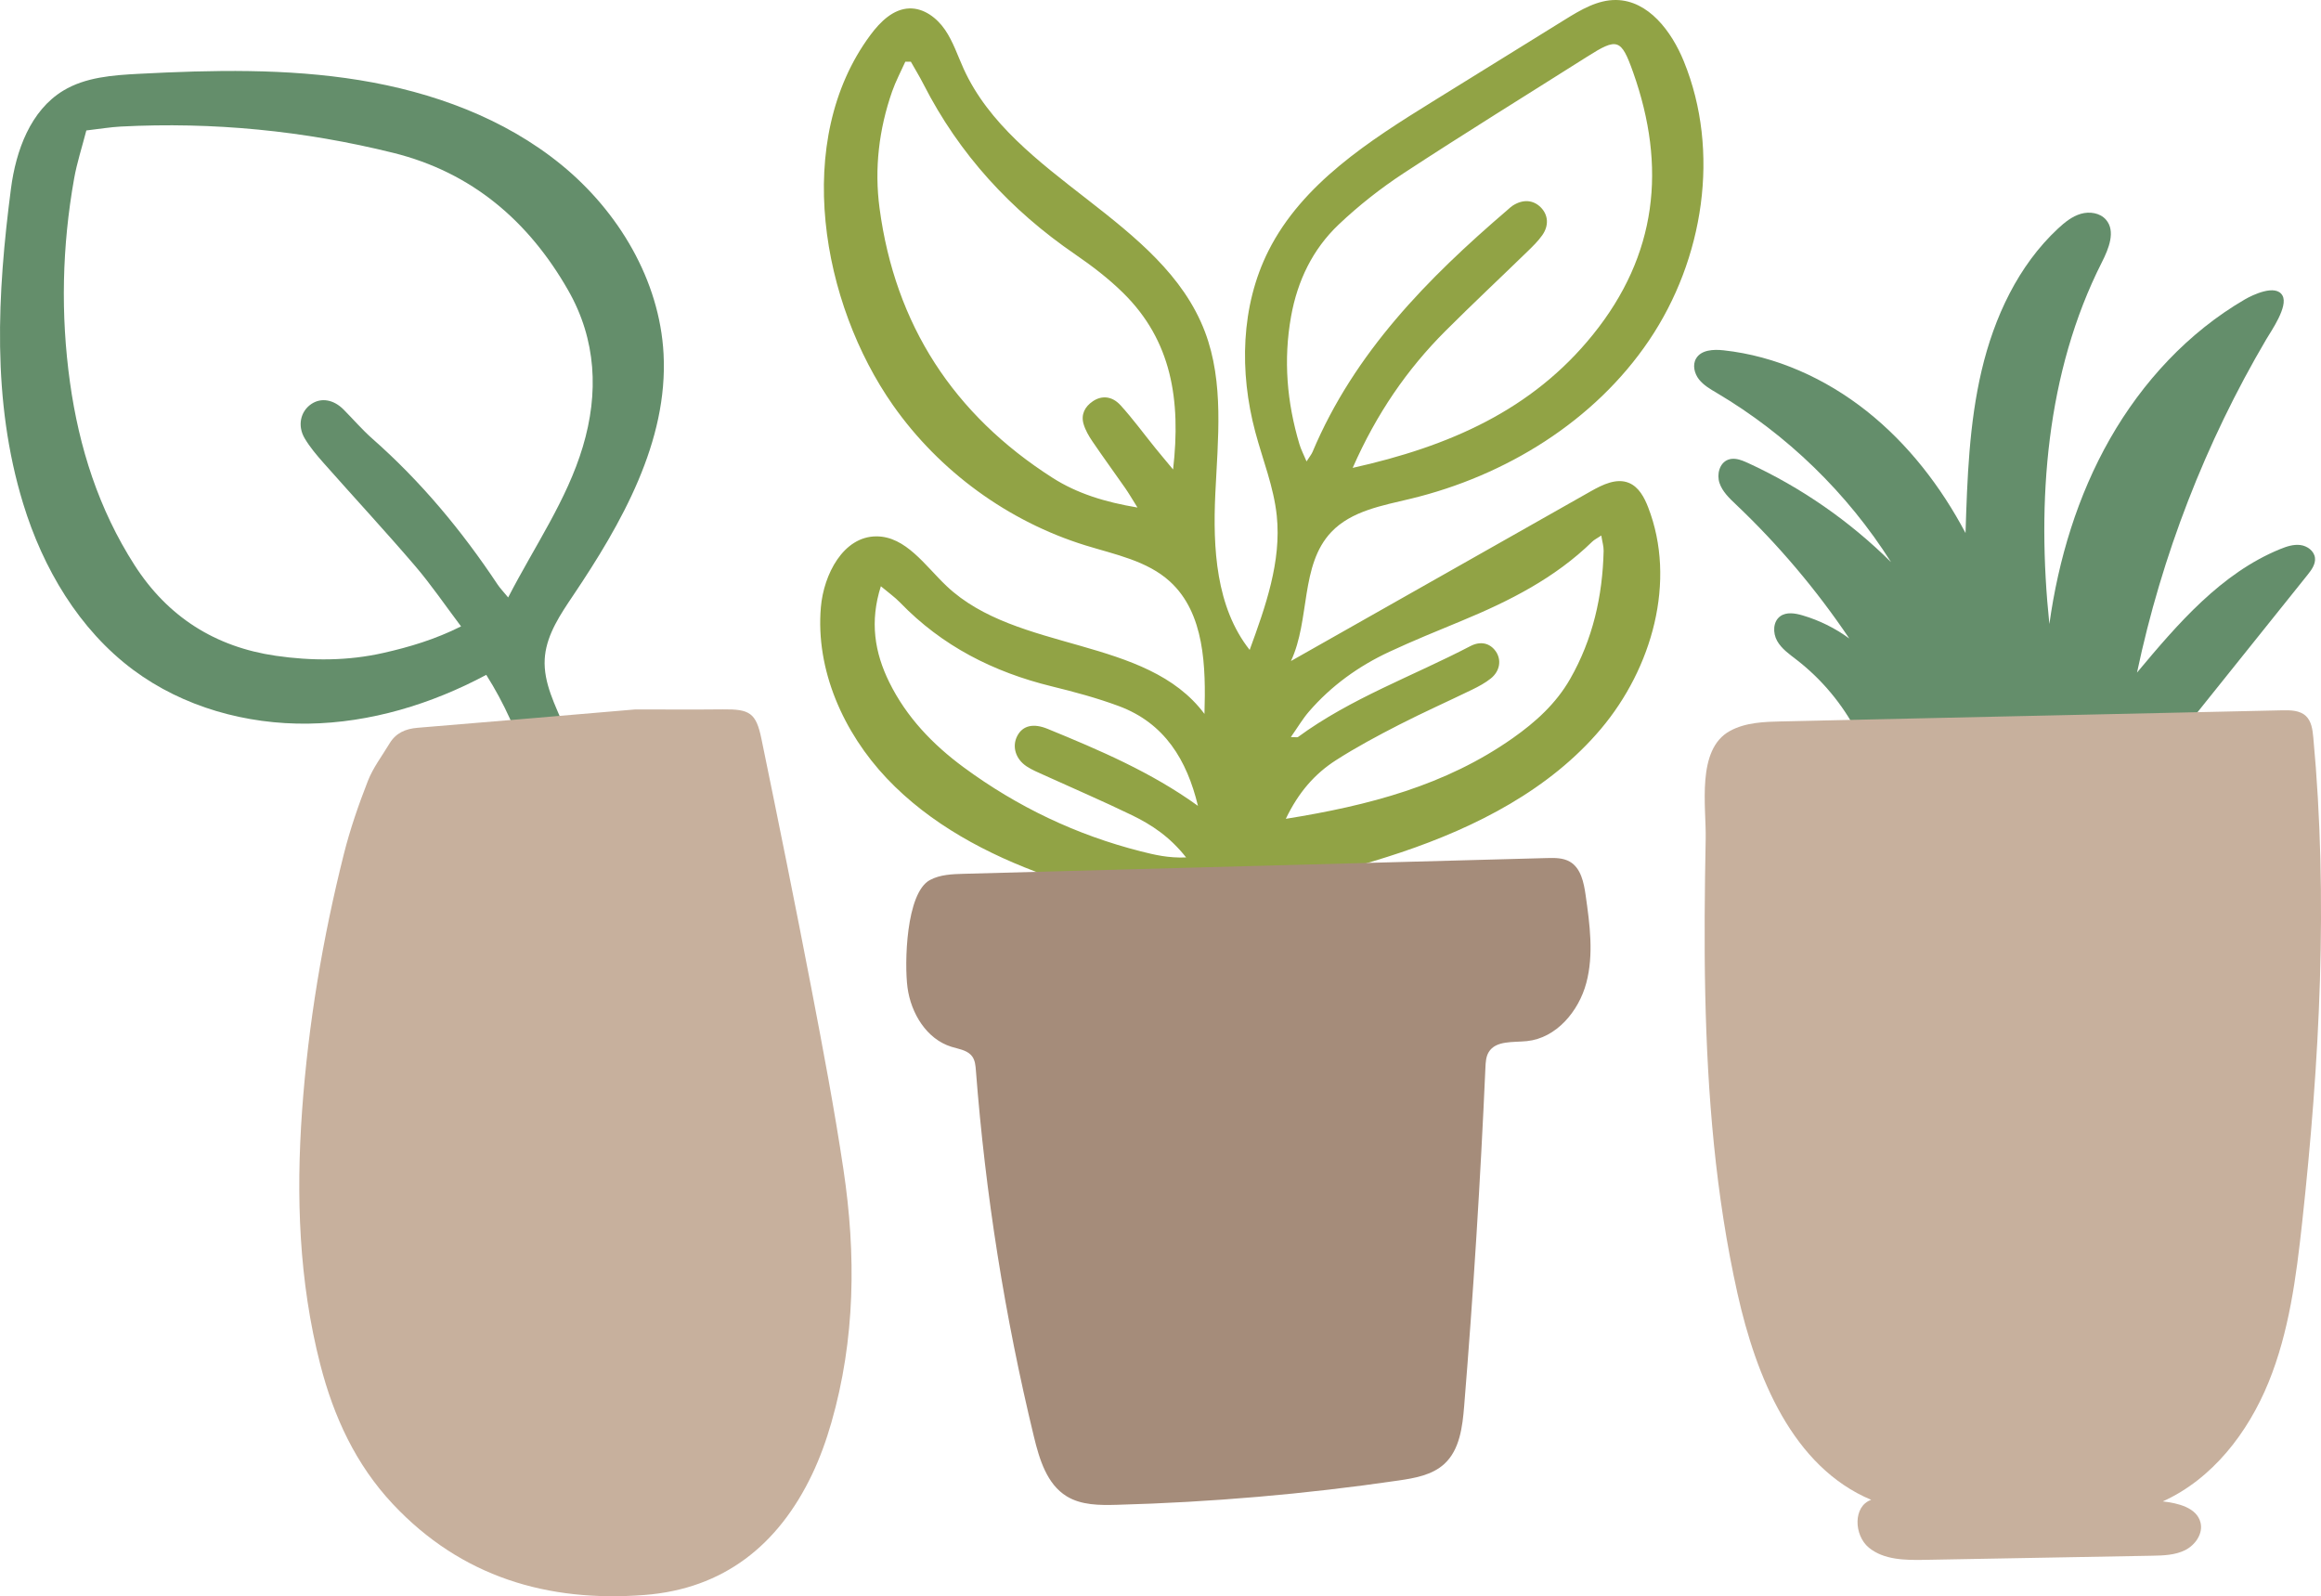 <?xml version="1.0" encoding="UTF-8" standalone="no"?>
<!-- Generator: Adobe Illustrator 23.0.1, SVG Export Plug-In . SVG Version: 6.00 Build 0)  -->

<svg
   xmlns:dc="http://purl.org/dc/elements/1.1/"
   xmlns:cc="http://creativecommons.org/ns#"
   xmlns:rdf="http://www.w3.org/1999/02/22-rdf-syntax-ns#"
   xmlns:svg="http://www.w3.org/2000/svg"
   xmlns="http://www.w3.org/2000/svg"
   xmlns:sodipodi="http://sodipodi.sourceforge.net/DTD/sodipodi-0.dtd"
   xmlns:inkscape="http://www.inkscape.org/namespaces/inkscape"
   version="1.1"
   id="Layer_1"
   x="0px"
   y="0px"
   width="331.512"
   height="227.981"
   viewBox="0 0 331.512 227.981"
   enable-background="new 0 0 708.661 708.661"
   xml:space="preserve"
   sodipodi:docname="logo.svg"
   inkscape:version="0.92.4 (5da689c313, 2019-01-14)"><defs
   id="defs41" /><sodipodi:namedview
   pagecolor="#ffffff"
   bordercolor="#666666"
   borderopacity="1"
   objecttolerance="10"
   gridtolerance="10"
   guidetolerance="10"
   inkscape:pageopacity="0"
   inkscape:pageshadow="2"
   inkscape:window-width="1920"
   inkscape:window-height="1017"
   id="namedview39"
   showgrid="false"
   inkscape:zoom="1.3320888"
   inkscape:cx="139.963"
   inkscape:cy="156.58975"
   inkscape:window-x="-8"
   inkscape:window-y="-8"
   inkscape:window-maximized="1"
   inkscape:current-layer="g36"
   fit-margin-top="0"
   fit-margin-left="0"
   fit-margin-right="0"
   fit-margin-bottom="0" />
<g
   id="g36"
   transform="translate(-188.673,-398.407)">
	<path
   d="m 437.612,464.224 c 0.244,0.092 0.484,0.197 0.716,0.303 7.575,3.477 14.53,8.297 20.446,14.168 -6.24,-9.868 -14.85,-18.226 -24.898,-24.172 -0.918,-0.543 -1.871,-1.087 -2.531,-1.924 -0.66,-0.838 -0.958,-2.06 -0.421,-2.981 0.728,-1.25 2.48,-1.336 3.918,-1.18 7.472,0.808 14.591,4.031 20.478,8.703 5.887,4.672 10.575,10.753 14.093,17.395 0.244,-7.791 0.514,-15.642 2.303,-23.229 1.789,-7.587 5.22,-14.982 10.934,-20.283 0.949,-0.88 1.993,-1.719 3.236,-2.08 1.243,-0.36 2.73,-0.142 3.581,0.834 1.428,1.638 0.4,4.151 -0.582,6.089 -7.972,15.741 -9.328,34.115 -7.496,51.663 1.29,-9.248 4.036,-18.353 8.664,-26.463 4.628,-8.11 11.187,-15.203 19.259,-19.899 1.09,-0.634 4.438,-2.248 5.376,-0.538 0.845,1.54 -1.606,5.027 -2.341,6.275 -8.659,14.719 -14.913,30.849 -18.439,47.558 5.828,-6.973 12.014,-14.185 20.425,-17.625 0.923,-0.377 1.909,-0.711 2.898,-0.588 0.989,0.124 1.971,0.835 2.092,1.824 0.111,0.911 -0.496,1.736 -1.07,2.452 -5.42,6.763 -10.84,13.526 -16.259,20.29 -1.234,1.54 -2.515,3.12 -4.244,4.072 -2.036,1.12 -4.454,1.242 -6.776,1.337 -10.11,0.417 -20.22,0.833 -30.329,1.25 -1.189,0.049 -2.433,0.087 -3.507,-0.425 -1.61,-0.768 -2.421,-2.544 -3.247,-4.125 -2.091,-4 -5.056,-7.54 -8.628,-10.3 -1.023,-0.791 -2.129,-1.555 -2.761,-2.683 -0.632,-1.128 -0.604,-2.757 0.443,-3.516 0.884,-0.641 2.108,-0.443 3.156,-0.137 2.406,0.703 4.687,1.829 6.708,3.313 -4.673,-6.942 -10.108,-13.37 -16.177,-19.133 -0.946,-0.898 -1.943,-1.835 -2.359,-3.072 -0.416,-1.237 -0.005,-2.86 1.213,-3.328 0.685,-0.263 1.426,-0.111 2.129,0.153 z"
   id="path2"
   inkscape:connector-curvature="0"
   style="fill:#648e6b" />
	<path
   d="m 370.32,525.359 c -3.061,0.775 -6.144,1.466 -9.284,1.759 -7.756,0.724 -15.56,-1.014 -22.893,-3.642 -8.462,-3.033 -16.638,-7.376 -22.816,-13.907 -6.178,-6.531 -10.175,-15.469 -9.409,-24.426 0.402,-4.699 3.204,-10.118 7.92,-10.129 4.212,-0.009 6.963,4.179 10.018,7.078 10.107,9.59 28.527,7.107 36.852,18.279 0.203,-6.73 0.042,-14.37 -4.932,-18.907 -3.263,-2.976 -7.848,-3.857 -12.067,-5.163 -11.026,-3.414 -20.856,-10.573 -27.489,-20.02 -10.19,-14.512 -14.428,-37.793 -3.219,-52.885 1.385,-1.865 3.24,-3.715 5.562,-3.785 2.065,-0.062 3.927,1.352 5.093,3.057 1.167,1.705 1.806,3.706 2.663,5.586 7.134,15.639 28.348,21.458 34.452,37.527 2.766,7.28 1.85,15.353 1.487,23.133 -0.363,7.78 0.079,16.205 4.906,22.317 2.257,-6.175 4.551,-12.616 3.872,-19.155 -0.426,-4.106 -2.006,-7.989 -3.07,-11.978 -2.28,-8.55 -2.089,-17.992 1.895,-25.894 4.826,-9.572 14.379,-15.683 23.493,-21.327 6.279,-3.888 12.558,-7.777 18.836,-11.665 2.254,-1.396 4.672,-2.84 7.323,-2.804 4.61,0.063 7.918,4.481 9.66,8.75 5.265,12.908 2.844,28.303 -4.957,39.856 -7.802,11.553 -20.49,19.352 -34.042,22.623 -4.046,0.976 -8.475,1.733 -11.342,4.752 -4.491,4.729 -3.001,12.526 -5.77,18.431 14.282,-8.086 28.565,-16.171 42.847,-24.257 1.675,-0.948 3.662,-1.922 5.438,-1.18 1.395,0.583 2.181,2.055 2.728,3.464 4.101,10.556 0.565,23.001 -6.734,31.659 -7.299,8.658 -17.805,14.023 -28.538,17.636 -5.254,1.769 -10.622,3.171 -15.986,4.571 -0.832,0.217 -1.665,0.435 -2.499,0.646 z m 11.557,-60.127 c 13.781,-3.073 25.602,-8.228 34.321,-19.035 9.185,-11.386 10.527,-23.958 5.742,-37.452 -1.718,-4.844 -2.263,-4.97 -6.564,-2.247 -8.735,5.53 -17.535,10.959 -26.182,16.623 -3.298,2.16 -6.45,4.639 -9.31,7.351 -3.724,3.531 -5.893,8.036 -6.807,13.134 -1.11,6.198 -0.594,12.271 1.202,18.265 0.222,0.741 0.59,1.438 1.01,2.438 0.428,-0.672 0.702,-0.992 0.858,-1.362 5.976,-14.19 16.427,-24.772 27.855,-34.568 0.238,-0.204 0.463,-0.429 0.724,-0.598 1.448,-0.939 2.921,-0.848 4.005,0.23 1.072,1.067 1.216,2.591 0.224,3.994 -0.597,0.845 -1.357,1.585 -2.104,2.311 -3.895,3.787 -7.861,7.501 -11.703,11.34 -5.516,5.512 -9.865,11.84 -13.27,19.576 z m -63.109,-58.015 c -0.263,0.002 -0.527,0.004 -0.79,0.006 -0.633,1.412 -1.371,2.787 -1.879,4.243 -1.89,5.416 -2.555,11.019 -1.797,16.689 2.225,16.658 10.585,29.475 24.707,38.494 3.517,2.246 7.496,3.469 12.133,4.246 -0.774,-1.232 -1.231,-2.027 -1.753,-2.776 -1.553,-2.23 -3.158,-4.424 -4.684,-6.671 -0.522,-0.768 -1.012,-1.612 -1.267,-2.494 -0.389,-1.347 0.179,-2.465 1.328,-3.239 1.265,-0.852 2.743,-0.76 3.962,0.58 1.754,1.928 3.298,4.047 4.94,6.077 0.692,0.856 1.405,1.696 2.559,3.088 1.141,-9.962 -0.225,-18.424 -7.137,-25.223 -2.073,-2.039 -4.425,-3.842 -6.83,-5.49 -9.238,-6.329 -16.579,-14.31 -21.681,-24.311 -0.559,-1.096 -1.204,-2.148 -1.81,-3.22 z m 53.559,108.137 c 11.932,-1.912 22.842,-4.789 32.399,-11.511 3.282,-2.308 6.206,-4.952 8.217,-8.474 3.232,-5.659 4.628,-11.811 4.779,-18.277 0.015,-0.652 -0.193,-1.31 -0.335,-2.198 -0.624,0.416 -1.005,0.594 -1.289,0.872 -5.336,5.208 -11.835,8.488 -18.627,11.298 -3.47,1.436 -6.955,2.85 -10.357,4.436 -4.397,2.049 -8.291,4.847 -11.479,8.536 -0.908,1.051 -1.621,2.27 -2.585,3.641 0.675,0 0.908,0.074 1.024,-0.011 7.564,-5.544 16.392,-8.691 24.617,-12.979 1.478,-0.771 2.801,-0.411 3.61,0.728 0.858,1.208 0.635,2.826 -0.69,3.892 -0.803,0.646 -1.743,1.147 -2.676,1.601 -3.472,1.691 -7.006,3.258 -10.44,5.02 -3.06,1.569 -6.106,3.199 -8.998,5.052 -3.013,1.93 -5.348,4.572 -7.168,8.374 z m -12.548,-1.849 c -1.576,-6.543 -4.756,-11.823 -11.316,-14.257 -3.12,-1.158 -6.362,-2.027 -9.6,-2.821 -8.301,-2.036 -15.633,-5.753 -21.621,-11.953 -0.765,-0.792 -1.684,-1.435 -2.755,-2.336 -1.607,5.059 -0.892,9.472 1.211,13.728 2.461,4.982 6.215,8.891 10.631,12.142 7.646,5.629 16.089,9.661 25.303,11.995 1.927,0.488 3.912,0.968 6.455,0.867 -2.342,-2.972 -4.944,-4.678 -7.741,-6.035 -4.128,-2.003 -8.351,-3.811 -12.528,-5.713 -0.853,-0.388 -1.737,-0.746 -2.513,-1.26 -1.598,-1.06 -2.108,-2.863 -1.336,-4.345 0.788,-1.513 2.334,-1.832 4.333,-1.012 7.439,3.05 14.824,6.196 21.477,10.999 z"
   id="path4"
   inkscape:connector-curvature="0"
   style="fill:#91a345" />
	<path
   d="m 266.518,492.036 c -0.018,0.161 -0.032,0.323 -0.041,0.486 -0.201,3.437 1.524,6.644 2.851,9.821 2.705,6.475 3.885,13.582 3.418,20.583 -0.143,2.145 -1.007,4.846 -3.155,4.948 -1.299,0.061 -2.435,-0.996 -2.916,-2.204 -0.481,-1.208 -0.46,-2.548 -0.481,-3.849 -0.151,-9.52 -2.976,-18.983 -8.069,-27.028 -7.821,4.183 -16.55,6.84 -25.418,6.968 -8.868,0.128 -17.869,-2.372 -24.987,-7.663 -7.755,-5.765 -12.914,-14.523 -15.74,-23.764 -4.505,-14.732 -3.698,-29.955 -1.74,-44.994 0.707,-5.428 2.791,-11.161 7.477,-13.991 3.18,-1.921 7.054,-2.203 10.765,-2.397 10.523,-0.55 21.137,-0.788 31.538,0.903 10.401,1.691 20.658,5.417 28.822,12.08 8.164,6.663 14.049,16.484 14.608,27.006 0.665,12.515 -5.958,24.174 -12.953,34.573 -1.768,2.628 -3.633,5.397 -3.979,8.522 z M 201.004,417.039 c -0.631,2.446 -1.343,4.622 -1.741,6.853 -1.726,9.675 -1.948,19.413 -0.594,29.138 1.295,9.293 4.1,18.101 9.213,26.079 4.754,7.418 11.554,11.706 20.186,12.959 5.123,0.744 10.295,0.745 15.407,-0.417 3.685,-0.837 7.283,-1.898 11.051,-3.78 -2.291,-3.036 -4.28,-5.971 -6.572,-8.646 -4.255,-4.965 -8.7,-9.765 -13.034,-14.663 -0.985,-1.113 -1.966,-2.265 -2.721,-3.535 -1.077,-1.811 -0.605,-3.856 0.916,-4.9 1.406,-0.966 3.189,-0.68 4.632,0.77 1.374,1.381 2.647,2.875 4.106,4.16 6.94,6.111 12.787,13.147 17.891,20.83 0.349,0.525 0.799,0.984 1.512,1.85 3.793,-7.361 8.378,-13.891 10.662,-21.523 2.29,-7.653 1.947,-15.275 -2.09,-22.344 -5.647,-9.889 -13.761,-16.85 -24.989,-19.633 -12.773,-3.166 -25.76,-4.439 -38.916,-3.756 -1.475,0.077 -2.941,0.328 -4.92,0.558 z"
   id="path6"
   inkscape:connector-curvature="0"
   style="fill:#648e6b" />
	<path
   d="m 519.079,503.69 c -0.101,-1.085 -0.256,-2.268 -1.047,-3.017 -0.866,-0.821 -2.194,-0.843 -3.386,-0.817 -23.814,0.527 -47.629,1.055 -71.443,1.582 -2.551,0.057 -5.217,0.142 -7.453,1.372 -4.816,2.648 -3.363,10.815 -3.451,15.361 -0.144,7.395 -0.222,14.792 -0.063,22.188 0.308,14.358 1.468,28.751 4.604,42.792 2.655,11.886 7.868,24.761 19.1,29.468 -2.618,0.91 -2.477,5.068 -0.336,6.828 2.141,1.76 5.171,1.795 7.942,1.745 10.832,-0.197 21.664,-0.394 32.496,-0.59 1.618,-0.029 3.298,-0.074 4.743,-0.801 1.445,-0.727 2.577,-2.351 2.194,-3.922 -0.522,-2.142 -3.199,-2.79 -5.39,-3.035 7.082,-3.199 12.175,-9.817 15.107,-17.014 2.931,-7.197 3.945,-15.01 4.788,-22.735 2.516,-23.043 3.752,-46.323 1.598,-69.403 z"
   id="path8"
   inkscape:connector-curvature="0"
   style="fill:#c7b09d" />
	<path
   d="m 412.891,521.475 c -0.969,-0.561 -2.153,-0.547 -3.272,-0.517 -27.764,0.75 -55.529,1.499 -83.293,2.249 -1.651,0.045 -3.372,0.107 -4.827,0.888 -3.45,1.852 -3.654,11.987 -3.208,15.342 0.489,3.685 2.729,7.388 6.284,8.479 0.965,0.296 2.082,0.451 2.766,1.149 0.073,0.074 0.141,0.155 0.203,0.243 0.4,0.562 0.464,1.287 0.516,1.975 1.352,17.622 4.127,35.134 8.287,52.311 0.784,3.236 1.842,6.778 4.679,8.519 2.094,1.285 4.704,1.284 7.16,1.218 13.464,-0.363 26.907,-1.523 40.235,-3.471 2.334,-0.341 4.812,-0.775 6.549,-2.37 2.199,-2.019 2.59,-5.288 2.832,-8.264 1.311,-16.098 2.324,-32.22 3.037,-48.355 0.033,-0.752 0.076,-1.54 0.463,-2.186 1.019,-1.702 3.498,-1.379 5.47,-1.583 4.184,-0.433 7.388,-4.238 8.474,-8.302 1.085,-4.064 0.5,-8.364 -0.092,-12.529 -0.258,-1.815 -0.675,-3.877 -2.261,-4.796 z"
   id="path10"
   inkscape:connector-curvature="0"
   style="fill:#a58c7a" />
	<path
   d="m 304.585,539.674 c -2.294,-11.938 -4.706,-23.854 -7.159,-35.761 -0.762,-3.698 -1.687,-4.233 -5.473,-4.192 -4.13,0.045 -8.262,0.01 -12.538,0.01 -10.287,0.873 -20.687,1.772 -31.092,2.621 -1.729,0.141 -3.11,0.739 -4.015,2.247 -1.059,1.763 -2.346,3.442 -3.085,5.333 -1.334,3.41 -2.542,6.898 -3.434,10.446 -3.027,12.042 -5.082,24.273 -5.967,36.652 -0.871,12.181 -0.461,24.337 2.595,36.253 1.906,7.432 5.053,14.279 10.375,19.949 9.769,10.408 22.105,14.041 35.928,12.977 11.3,-0.869 19.118,-7.12 23.937,-17.205 1.132,-2.369 2.034,-4.879 2.76,-7.406 3.424,-11.911 3.546,-24.031 1.725,-36.174 -1.292,-8.618 -2.913,-17.191 -4.558,-25.752 z"
   id="path12"
   inkscape:connector-curvature="0"
   style="fill:#c7b09d" />
	
	
	
	
	
</g>
</svg>